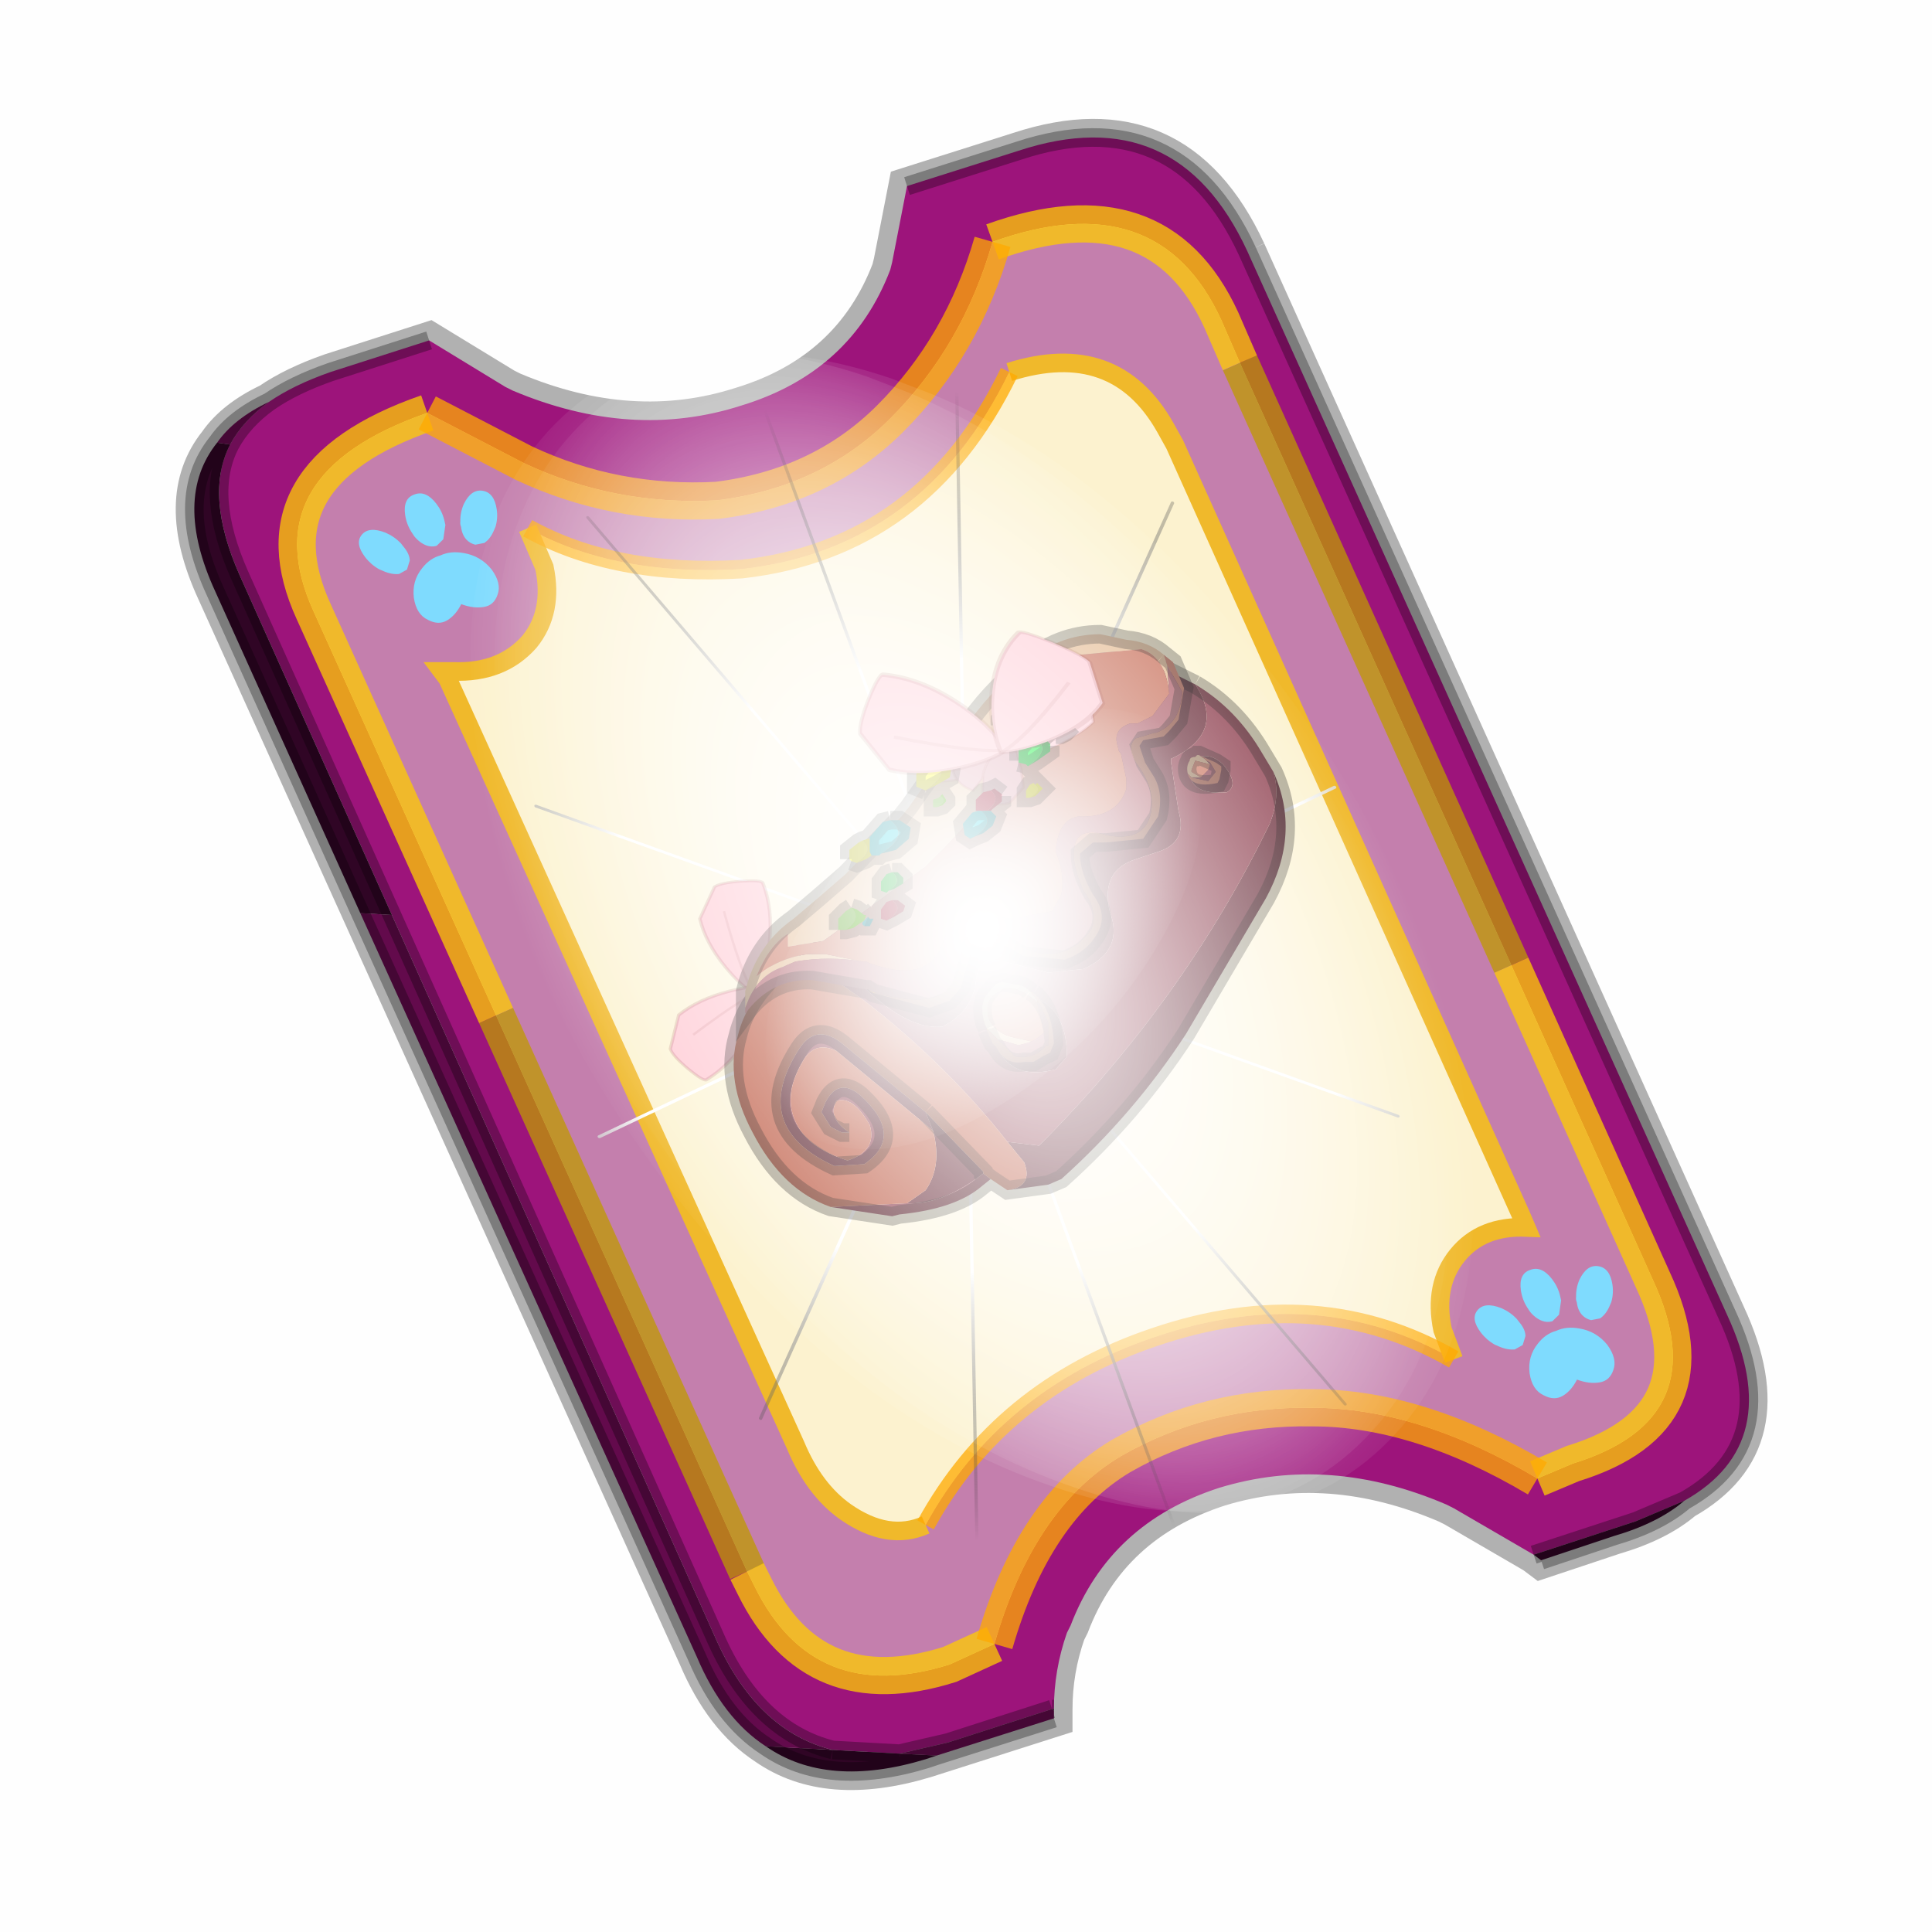 <?xml version='1.0' encoding='UTF-8'?>
<svg xmlns:xlink="http://www.w3.org/1999/xlink" xmlns="http://www.w3.org/2000/svg" version="1.1" width="60px" height="60px" viewBox="0.0 0.0 60.0 60.0"><defs><g id="c1"><path fill="#000000" fill-opacity="0.004" d="M0.0 0.0 L60.0 0.0 60.0 60.0 0.0 60.0 0.0 0.0"/></g><g id="c2"><path fill="none" stroke="#000000" stroke-width="1.0" stroke-opacity="0.302" d="M28.45 3.1 L41.35 31.7 Q42.95 35.15 40.2 36.7 39.5 37.3 38.3 37.65 L36.35 38.3 36.15 38.15 34.0 36.9 33.8 36.8 Q30.65 35.45 27.7 36.35 24.75 37.3 23.7 40.05 L23.6 40.25 Q23.25 41.25 23.25 42.3 L23.25 42.35 23.25 42.55 19.8 43.65 Q17.15 44.45 15.5 43.3 14.35 42.55 13.65 40.9 L0.7 12.25 Q-0.45 9.75 0.75 8.25 1.2 7.6 2.15 7.15 2.8 6.7 3.8 6.35 L6.45 5.5 8.5 6.75 8.7 6.85 Q11.9 8.2 14.85 7.25 17.8 6.35 18.85 3.6 L18.9 3.4 19.3 1.35 22.3 0.4 Q26.55 -1.0 28.45 3.1"/><path fill="#9d147b" stroke="none" d="M35.55 22.3 L28.25 6.1 27.75 4.95 Q26.05 1.25 21.6 2.85 20.8 5.65 18.85 7.6 17.0 9.45 14.2 9.8 11.45 9.95 9.0 8.8 L6.4 7.45 Q1.65 9.1 3.35 12.8 L8.25 23.65 15.0 38.6 15.2 39.0 Q16.8 42.25 20.45 41.1 L21.65 40.55 Q22.7 36.9 25.05 35.5 27.4 34.15 30.2 34.2 33.05 34.2 36.25 36.1 L37.2 35.7 Q41.1 34.5 39.35 30.75 L35.55 22.3 M19.3 1.35 L22.3 0.4 Q26.55 -1.0 28.45 3.1 L41.35 31.7 Q42.95 35.15 40.2 36.7 L38.9 37.25 36.15 38.15 34.0 36.9 33.8 36.8 Q30.65 35.45 27.7 36.35 24.75 37.3 23.7 40.05 L23.6 40.25 Q23.25 41.25 23.25 42.3 L23.2 42.3 20.4 43.2 19.1 43.5 17.3 43.4 Q15.3 42.9 14.2 40.5 L5.45 20.95 1.35 11.8 Q0.4 9.65 1.1 8.3 1.45 7.65 2.15 7.15 2.8 6.7 3.8 6.35 L6.45 5.5 8.5 6.75 8.7 6.85 Q11.9 8.2 14.85 7.25 17.8 6.35 18.85 3.6 L18.9 3.4 19.3 1.35"/><path fill="#c47fad" stroke="none" d="M28.25 6.1 L35.55 22.3 39.35 30.75 Q41.1 34.5 37.2 35.7 L36.25 36.1 Q33.05 34.2 30.2 34.2 27.4 34.15 25.05 35.5 22.7 36.9 21.65 40.55 L20.45 41.1 Q16.8 42.25 15.2 39.0 L15.0 38.6 8.25 23.65 3.35 12.8 Q1.65 9.1 6.4 7.45 L9.0 8.8 Q11.45 9.95 14.2 9.8 17.0 9.45 18.85 7.6 20.8 5.65 21.6 2.85 26.05 1.25 27.75 4.95 L28.25 6.1 M34.0 32.9 L33.7 32.1 Q33.45 30.9 34.1 30.1 34.75 29.3 35.95 29.35 L35.8 29.0 26.5 8.3 26.25 7.85 Q24.9 5.45 22.05 6.35 19.75 11.1 14.85 11.65 11.45 11.85 9.1 10.55 L9.55 11.6 Q9.8 12.8 9.15 13.6 8.4 14.45 7.1 14.4 L6.8 14.4 6.95 14.6 16.3 35.2 Q16.8 36.4 17.65 37.0 18.8 37.8 19.8 37.35 21.8 33.7 25.95 32.3 30.35 30.8 34.0 32.9"/><path fill="#fcf2cf" stroke="none" d="M22.05 6.35 Q24.9 5.45 26.25 7.85 L26.5 8.3 35.8 29.0 35.95 29.35 Q34.75 29.3 34.1 30.1 33.45 30.9 33.7 32.1 L34.0 32.9 Q30.35 30.8 25.95 32.3 21.8 33.7 19.8 37.35 18.8 37.8 17.65 37.0 16.8 36.4 16.3 35.2 L6.95 14.6 6.8 14.4 7.1 14.4 Q8.4 14.45 9.15 13.6 9.8 12.8 9.55 11.6 L9.1 10.55 Q11.45 11.85 14.85 11.65 19.75 11.1 22.05 6.35"/><path fill="#300525" stroke="none" d="M40.2 36.7 Q39.5 37.3 38.3 37.65 L36.35 38.3 36.15 38.15 38.9 37.25 40.2 36.7 M23.25 42.3 L23.25 42.35 23.2 42.3 23.25 42.3 M20.1 43.55 L19.8 43.65 Q17.15 44.45 15.5 43.3 L17.3 43.4 19.1 43.5 20.1 43.55 M4.6 20.9 L0.7 12.25 Q-0.45 9.75 0.75 8.25 L1.1 8.3 Q0.4 9.65 1.35 11.8 L5.45 20.95 4.6 20.9"/><path fill="#630a4c" stroke="none" d="M23.25 42.35 L23.25 42.55 20.1 43.55 19.1 43.5 20.4 43.2 23.2 42.3 23.25 42.35 M15.5 43.3 Q14.35 42.55 13.65 40.9 L4.6 20.9 5.45 20.95 14.2 40.5 Q15.3 42.9 17.3 43.4 L15.5 43.3 M0.75 8.25 Q1.2 7.6 2.15 7.15 1.45 7.65 1.1 8.3 L0.75 8.25"/><path fill="none" stroke="#bf9900" stroke-width="1.0" stroke-opacity="0.749" d="M28.25 6.1 L35.55 22.3 M15.0 38.6 L8.25 23.65"/><path fill="none" stroke="#000000" stroke-width="0.5" stroke-opacity="0.302" d="M19.3 1.35 L22.3 0.4 Q26.55 -1.0 28.45 3.1 L41.35 31.7 Q42.95 35.15 40.2 36.7 39.5 37.3 38.3 37.65 L36.35 38.3 M23.25 42.55 L20.1 43.55 19.8 43.65 Q17.15 44.45 15.5 43.3 14.35 42.55 13.65 40.9 L4.6 20.9 0.7 12.25 Q-0.45 9.75 0.75 8.25 1.2 7.6 2.15 7.15 2.8 6.7 3.8 6.35 L6.45 5.5 M1.1 8.3 Q1.45 7.65 2.15 7.15 M5.45 20.95 L1.35 11.8 Q0.4 9.65 1.1 8.3 M17.3 43.4 Q15.3 42.9 14.2 40.5 L5.45 20.95 M19.1 43.5 L17.3 43.4 M23.2 42.3 L20.4 43.2 19.1 43.5 M23.25 42.3 L23.2 42.3 M40.2 36.7 L38.9 37.25 36.15 38.15"/><path fill="none" stroke="#ffcc00" stroke-width="1.0" stroke-opacity="0.749" d="M35.55 22.3 L39.35 30.75 Q41.1 34.5 37.2 35.7 L36.25 36.1 M21.65 40.55 L20.45 41.1 Q16.8 42.25 15.2 39.0 L15.0 38.6 M8.25 23.65 L3.35 12.8 Q1.65 9.1 6.4 7.45 M21.6 2.85 Q26.05 1.25 27.75 4.95 L28.25 6.1"/><path fill="none" stroke="#f0b92b" stroke-width="0.5" d="M22.05 6.35 Q24.9 5.45 26.25 7.85 L26.5 8.3 35.8 29.0 35.95 29.35 Q34.75 29.3 34.1 30.1 33.45 30.9 33.7 32.1 L34.0 32.9 M19.8 37.35 Q18.8 37.8 17.65 37.0 16.8 36.4 16.3 35.2 L6.95 14.6 6.8 14.4 7.1 14.4 Q8.4 14.45 9.15 13.6 9.8 12.8 9.55 11.6 L9.1 10.55"/><path fill="none" stroke="#ffaa00" stroke-width="1.0" stroke-opacity="0.749" d="M36.25 36.1 Q33.05 34.2 30.2 34.2 27.4 34.15 25.05 35.5 22.7 36.9 21.65 40.55 M6.4 7.45 L9.0 8.8 Q11.45 9.95 14.2 9.8 17.0 9.45 18.85 7.6 20.8 5.65 21.6 2.85"/><path fill="none" stroke="#ffaa00" stroke-width="0.5" stroke-opacity="0.749" d="M34.0 32.9 Q30.35 30.8 25.95 32.3 21.8 33.7 19.8 37.35 M9.1 10.55 Q11.45 11.85 14.85 11.65 19.75 11.1 22.05 6.35"/></g><g id="c3"><path fill="#7fdbfe" stroke="none" d="M10.75 4.9 Q10.75 4.6 10.9 4.35 11.25 3.45 11.95 2.75 13.3 1.5 14.35 2.1 15.4 2.7 14.95 4.45 14.7 5.4 14.1 6.15 L13.75 6.5 Q13.1 7.15 12.35 7.35 L11.4 7.2 Q10.95 6.9 10.75 6.4 10.5 5.75 10.75 4.9 M9.3 1.7 Q9.55 2.65 9.4 3.6 L9.3 4.15 8.5 5.5 7.6 5.9 7.5 5.9 Q7.0 5.85 6.6 5.5 6.05 5.0 5.8 4.15 L5.7 3.6 Q5.55 2.65 5.8 1.7 6.25 0.0 7.5 0.0 L7.6 0.0 Q8.85 0.0 9.3 1.7 M0.15 4.45 Q-0.3 2.7 0.75 2.1 1.8 1.5 3.15 2.75 3.85 3.45 4.2 4.35 L4.35 4.9 Q4.6 5.75 4.35 6.4 L3.7 7.2 2.75 7.35 Q2.0 7.15 1.35 6.5 L1.0 6.15 Q0.4 5.4 0.15 4.45 M7.55 7.0 Q8.75 6.9 9.9 7.6 11.45 8.5 11.95 10.25 12.35 12.0 11.5 12.95 10.7 13.9 9.65 13.7 8.55 13.5 7.55 12.6 6.55 13.5 5.5 13.7 4.45 13.9 3.65 12.95 2.75 12.0 3.2 10.25 3.7 8.5 5.25 7.6 6.4 6.9 7.55 7.0"/></g><g id="c4"><g><use transform="matrix(1.0,0.0,0.0,1.0,0.0,0.0)" xlink:href="#c3"/></g></g><radialGradient gradientUnits="userSpaceOnUse" r="819.2" cx="0" cy="0" spreadMethod="pad" gradientTransform="matrix(0.091,0.0,0.0,0.091,0.6,3.4)" id="gradient1"><stop offset="0.0" stop-color="#ffffff"/><stop offset="1.0" stop-color="#ffffff" stop-opacity="0.0"/></radialGradient><g id="c5"><path stroke="none" fill="url(#gradient1)" d="M36.65 -54.65 Q60.05 -42.0 69.75 -17.95 80.55 8.9 68.0 34.1 55.45 59.35 26.8 68.2 -1.8 77.05 -29.7 64.3 -57.6 51.6 -68.45 24.75 -79.3 -2.05 -66.75 -27.25 L-66.7 -27.3 Q-54.1 -52.5 -25.5 -61.4 3.1 -70.2 31.0 -57.5 L36.65 -54.65"/></g><g id="c6"><g><use transform="matrix(1.0,0.0,0.0,1.0,0.0,0.0)" xlink:href="#c5"/></g></g><radialGradient gradientUnits="userSpaceOnUse" r="819.2" cx="0" cy="0" spreadMethod="pad" gradientTransform="matrix(0.209,0.0,0.0,0.177,67.15,107.2)" id="gradient2"><stop offset="0.357" stop-color="#ffffff"/><stop offset="0.671" stop-opacity="0.0"/></radialGradient><g id="c7"><path fill="none" stroke-linejoin="round" stroke-linecap="round" stroke="url(#gradient2)" stroke-width="0.5" d="M136.55 165.8 L68.6 106.0 68.4 106.0 118.25 201.5 M68.3 105.8 L68.35 105.8 68.3 105.8 68.3 105.85 68.4 106.0 68.3 106.0 86.55 211.5 M68.3 105.8 L68.3 105.85 68.3 106.0 68.15 105.95 18.25 151.55 M68.3 105.85 L68.25 105.85 68.3 106.0 50.0 193.2 M68.25 105.85 L68.15 105.95 0.05 97.7 M68.3 105.85 L68.25 105.8 68.25 105.85 M68.25 105.8 L68.2 105.7 0.0 45.7 M68.3 105.8 L68.25 105.75 68.25 105.8 M68.25 105.75 L68.2 105.7 18.25 10.05 M68.6 106.0 L68.35 105.8 118.25 60.15 M86.6 18.35 L68.3 105.8 M136.6 114.25 L68.6 106.0 M68.25 105.75 L49.95 0.05"/></g><g id="c8"><g><use transform="matrix(1.0,0.0,0.0,1.0,0.0,0.0)" xlink:href="#c7"/></g></g><g id="c9"><g><use transform="matrix(1.0,0.0,0.0,1.0,0.0,0.0)" xlink:href="#c2"/></g><g><use transform="matrix(0.239,-0.087,0.1,0.234,34.25,31.15)" xlink:href="#c4"/></g><g><use transform="matrix(0.239,-0.087,0.1,0.234,4.25,10.3)" xlink:href="#c4"/></g><g><use transform="matrix(0.141,-0.038,0.111,0.226,20.25,20.65)" filter="url(#filter7)" xlink:href="#c6"/></g><g><use transform="matrix(-0.155,0.051,0.084,0.147,22.6,3.15)" filter="url(#filter8)" xlink:href="#c8"/></g></g><filter id="filter7"><feColorMatrix in="SourceGraphic" type="matrix" values="0.0 0.0 0.0 0.0 0.797 0.0 0.0 0.0 0.0 0.598 0.0 0.0 0.0 0.0 0.199 0.0 0.0 0.0 1.0 0.0" result="cxform"/><feComposite operator="in" in2="SourceGraphic" result="color-xform"/></filter><filter id="filter8"><feColorMatrix in="SourceGraphic" type="matrix" values="0.0 0.0 0.0 0.0 0.996 0.0 0.0 0.0 0.0 0.996 0.0 0.0 0.0 0.0 0.996 0.0 0.0 0.0 1.0 0.0" result="cxform"/><feComposite operator="in" in2="SourceGraphic" result="color-xform"/></filter><g id="c10"><path fill="#ffced7" stroke="none" d="M6.0 -7.85 Q9.9 -1.55 10.9 4.45 L7.7 12.2 Q6.35 13.15 2.2 13.25 -1.9 13.3 -2.15 12.55 -4.05 6.0 -3.15 -2.1 -2.35 -9.45 0.3 -14.75 2.85 -12.9 6.0 -7.85 M5.95 6.0 Q2.7 -10.35 0.3 -14.75 2.7 -10.35 5.95 6.0"/><path fill="none" stroke="#872127" stroke-width="0.7" stroke-opacity="0.161" d="M6.0 -7.85 Q9.9 -1.55 10.9 4.45 L7.7 12.2 Q6.35 13.15 2.2 13.25 -1.9 13.3 -2.15 12.55 -4.05 6.0 -3.15 -2.1 -2.35 -9.45 0.3 -14.75 2.85 -12.9 6.0 -7.85"/><path fill="none" stroke="#872127" stroke-width="0.5" stroke-opacity="0.102" d="M0.3 -14.75 Q2.7 -10.35 5.95 6.0"/></g><g id="c11"><g><use transform="matrix(1.0,0.0,0.0,1.0,0.0,0.0)" xlink:href="#c10"/></g></g><g id="c12"><g><use transform="matrix(1.098,-0.467,0.455,0.647,12.55,-0.65)" xlink:href="#c11"/></g><g><use transform="matrix(1.181,0.167,0.272,-0.743,7.1,-18.95)" xlink:href="#c11"/></g></g><g id="c13"><path fill="#723844" stroke="none" d="M2.85 7.2 L3.65 6.4 6.7 3.05 7.9 1.35 8.4 0.65 9.25 -0.3 Q10.15 -0.85 11.35 -0.75 L12.8 -0.45 13.4 -0.15 13.5 -0.1 Q14.35 1.2 12.85 1.9 L12.85 2.0 13.05 3.3 Q13.3 4.15 12.5 4.4 L11.9 4.6 Q10.95 4.9 11.2 6.0 11.6 7.05 10.5 7.55 L9.55 7.65 8.35 7.35 Q7.65 7.15 7.6 7.9 7.5 8.7 6.7 9.1 5.8 9.2 4.6 8.05 3.65 7.4 3.25 7.45 L2.85 7.2 M15.6 2.25 Q16.35 3.9 15.4 5.65 L13.25 9.3 Q11.85 11.45 9.9 13.2 L9.55 13.35 8.45 13.5 Q9.15 13.4 8.9 12.75 L8.45 12.2 9.3 12.3 Q13.2 8.4 15.5 3.65 15.8 2.9 15.6 2.25 M14.35 2.8 Q13.25 2.9 13.35 2.05 13.75 1.6 14.25 2.05 14.7 2.6 14.35 2.8 M6.45 11.9 L6.25 11.4 7.8 13.0 7.8 13.05 7.6 13.2 Q6.6 13.9 5.75 13.85 L6.25 13.5 Q6.7 12.85 6.45 11.9 M8.7 8.2 Q10.05 8.35 10.05 9.9 L9.75 10.25 Q8.6 10.55 8.2 9.7 7.75 8.85 8.1 8.55 L8.7 8.2"/><path fill="#944958" stroke="none" d="M3.25 7.45 Q3.65 7.4 4.6 8.05 5.8 9.2 6.7 9.1 7.5 8.7 7.6 7.9 7.65 7.15 8.35 7.35 L9.55 7.65 10.5 7.55 Q11.6 7.05 11.2 6.0 10.95 4.9 11.9 4.6 L12.5 4.4 Q13.3 4.15 13.05 3.3 L12.85 2.0 12.85 1.9 Q14.35 1.2 13.5 -0.1 14.6 0.55 15.3 1.75 L15.6 2.25 Q15.8 2.9 15.5 3.65 13.2 8.4 9.3 12.3 L8.45 12.2 Q6.85 10.15 4.6 8.4 L3.25 7.45 M8.0 13.2 L7.75 13.4 Q7.05 14.0 5.55 14.15 L5.35 14.2 3.7 13.95 5.75 13.85 Q6.6 13.9 7.6 13.2 L7.8 13.05 8.0 13.2 M14.35 2.8 Q14.7 2.6 14.25 2.05 13.75 1.6 13.35 2.05 13.25 2.9 14.35 2.8 M4.2 11.95 L4.0 11.95 3.7 11.8 3.45 11.4 3.55 11.15 Q3.9 10.45 4.5 10.95 5.7 12.05 4.6 12.8 L3.8 12.85 Q1.5 11.8 2.85 9.7 3.3 9.0 4.0 9.55 L6.25 11.4 6.45 11.9 3.85 9.75 Q3.3 9.5 3.0 9.95 2.4 10.9 2.75 11.65 3.05 12.35 4.15 12.7 4.95 12.45 4.75 11.75 4.3 10.95 3.85 11.1 3.6 11.55 4.2 11.95 M8.7 8.2 L8.1 8.55 Q7.75 8.85 8.2 9.7 8.6 10.55 9.75 10.25 L10.05 9.9 Q10.05 8.35 8.7 8.2"/><path fill="#c46a55" stroke="none" d="M2.85 7.2 L3.25 7.45 4.6 8.4 Q6.85 10.15 8.45 12.2 L8.9 12.75 Q9.15 13.4 8.45 13.5 L8.0 13.2 7.8 13.05 7.8 13.0 6.25 11.4 4.0 9.55 Q3.3 9.0 2.85 9.7 1.5 11.8 3.8 12.85 L4.6 12.8 Q5.7 12.05 4.5 10.95 3.9 10.45 3.55 11.15 L3.45 11.4 3.7 11.8 4.0 11.95 4.2 11.95 Q3.6 11.55 3.85 11.1 4.3 10.95 4.75 11.75 4.95 12.45 4.15 12.7 3.05 12.35 2.75 11.65 2.4 10.9 3.0 9.95 3.3 9.5 3.85 9.75 L6.45 11.9 Q6.7 12.85 6.25 13.5 L5.75 13.85 3.7 13.95 Q2.4 13.5 1.6 11.95 0.85 10.55 1.2 9.35 1.45 8.3 2.5 7.45 L2.85 7.2"/><path fill="none" stroke="#000000" stroke-width="0.5" stroke-opacity="0.302" d="M13.5 -0.1 L13.4 -0.15 12.8 -0.45 11.35 -0.75 Q10.15 -0.85 9.25 -0.3 L8.4 0.65 7.9 1.35 6.7 3.05 3.65 6.4 2.85 7.2 M13.5 -0.1 Q14.6 0.55 15.3 1.75 L15.6 2.25 Q16.35 3.9 15.4 5.65 L13.25 9.3 Q11.85 11.45 9.9 13.2 L9.55 13.35 8.45 13.5 8.0 13.2 7.75 13.4 Q7.05 14.0 5.55 14.15 L5.35 14.2 3.7 13.95 Q2.4 13.5 1.6 11.95 0.85 10.55 1.2 9.35 1.45 8.3 2.5 7.45 L2.85 7.2 M6.25 11.4 L4.0 9.55 Q3.3 9.0 2.85 9.7 1.5 11.8 3.8 12.85 L4.6 12.8 Q5.7 12.05 4.5 10.95 3.9 10.45 3.55 11.15 L3.45 11.4 3.7 11.8 4.0 11.95 4.2 11.95 M6.25 11.4 L7.8 13.0 7.8 13.05 8.0 13.2"/><path fill="#e6bf99" stroke="none" d="M1.4 8.6 L1.4 8.15 Q1.7 6.9 2.7 6.2 L3.35 5.65 4.1 5.0 5.6 3.45 5.8 3.2 7.25 1.15 Q7.95 0.1 8.9 -0.65 9.8 -1.45 10.95 -1.45 L11.65 -1.3 Q12.25 -1.25 12.65 -0.9 L12.75 -0.6 12.8 0.15 Q12.7 -0.85 12.05 -1.05 L9.35 -0.8 Q9.75 -0.75 9.75 -0.35 9.95 0.75 8.0 2.95 L6.85 4.2 6.25 4.8 3.5 6.8 2.55 6.95 2.55 6.6 Q2.05 6.9 1.7 7.75 2.3 7.25 3.1 7.15 L3.55 7.15 4.55 7.35 Q3.65 7.2 2.75 7.35 L2.4 7.5 Q1.8 7.7 1.5 8.35 L1.4 8.6 M13.3 2.3 Q13.25 2.1 13.35 1.95 13.35 1.85 13.5 1.85 L13.55 1.8 13.6 1.8 13.75 1.9 13.8 1.95 13.9 2.05 13.5 1.95 13.4 2.2 13.4 2.25 13.65 2.4 13.4 2.4 13.3 2.3 M9.25 8.45 L9.2 8.4 Q8.65 7.95 8.3 8.1 L8.25 8.15 Q7.8 8.35 7.95 8.9 8.15 9.3 8.65 9.4 L9.1 9.5 8.95 9.55 8.75 9.6 8.4 9.5 8.2 9.45 7.95 9.2 7.9 9.15 7.85 9.05 Q7.7 8.6 7.85 8.3 L8.05 8.05 8.15 7.95 8.3 7.9 8.85 8.0 9.0 8.1 9.05 8.15 9.1 8.2 9.25 8.4 9.25 8.45"/><path fill="#cc7a66" stroke="none" d="M4.55 7.35 L3.55 7.15 3.1 7.15 Q2.3 7.25 1.7 7.75 2.05 6.9 2.55 6.6 L2.55 6.95 3.5 6.8 6.25 4.8 6.85 4.2 8.0 2.95 Q9.95 0.75 9.75 -0.35 9.75 -0.75 9.35 -0.8 L12.05 -1.05 Q12.7 -0.85 12.8 0.15 L12.35 0.75 11.95 0.95 11.75 0.95 Q11.3 1.1 11.4 1.5 L11.45 1.7 11.5 1.75 11.65 2.45 11.65 2.7 Q11.4 3.5 10.35 3.45 9.8 3.55 9.75 4.4 10.0 5.0 9.9 5.55 L9.65 6.0 8.55 6.2 7.8 6.1 7.55 6.1 7.1 6.25 6.75 6.7 Q6.45 8.0 4.75 7.4 L4.65 7.35 4.55 7.35 M12.75 -0.6 L12.65 -0.9 12.9 -0.7 13.2 0.0 13.05 0.85 12.8 1.15 12.65 1.3 12.1 1.4 12.0 1.55 12.15 2.0 12.4 2.4 Q12.65 2.85 12.5 3.45 L12.1 4.05 11.1 4.15 10.75 4.15 10.4 4.45 Q10.4 4.95 10.75 5.55 11.2 6.15 10.8 6.7 10.55 7.1 10.0 7.3 L8.85 7.2 8.8 7.15 Q8.25 6.8 7.8 6.75 L7.75 6.75 7.5 6.9 Q7.4 7.0 7.45 7.15 L7.2 8.05 6.9 8.4 6.35 8.6 4.85 8.2 4.9 8.2 Q6.25 8.55 6.7 8.2 7.15 7.85 7.2 7.25 7.25 6.65 7.55 6.6 L8.75 6.9 8.8 6.95 Q9.95 7.5 10.7 6.5 10.9 6.0 10.5 5.45 10.1 4.6 10.3 4.1 10.5 3.75 11.1 3.95 12.1 4.15 12.3 3.4 12.45 2.7 11.9 2.0 11.65 1.55 11.9 1.35 L12.4 1.2 12.45 1.2 Q13.1 0.95 13.15 0.1 L12.75 -0.6 M13.6 1.8 L14.05 2.0 14.2 2.1 14.2 2.2 14.15 2.45 14.1 2.55 Q13.4 2.7 13.3 2.3 L13.4 2.4 13.85 2.5 14.05 2.25 13.9 2.0 13.8 1.95 13.75 1.9 13.6 1.8 M13.65 2.4 L13.4 2.25 13.4 2.2 13.5 1.95 13.9 2.05 13.85 2.2 13.8 2.25 13.75 2.3 13.65 2.4 M9.1 9.5 L8.65 9.4 Q8.15 9.3 7.95 8.9 7.8 8.35 8.25 8.15 L8.3 8.1 Q8.65 7.95 9.2 8.4 L9.25 8.45 9.4 9.1 9.45 9.25 9.2 9.45 9.1 9.5 M9.25 8.4 L9.1 8.2 9.15 8.2 Q9.65 8.6 9.7 9.55 L9.6 9.8 9.4 9.9 9.15 10.05 8.9 10.05 Q8.4 10.15 8.15 9.65 L8.05 9.55 7.9 9.2 7.95 9.2 8.2 9.45 8.65 9.9 Q9.15 10.0 9.5 9.6 L9.55 9.6 9.55 9.0 9.3 8.45 9.25 8.4"/><path fill="#8c4856" stroke="none" d="M13.4 2.4 L13.65 2.4 13.75 2.3 13.8 2.25 13.85 2.2 13.9 2.05 13.8 1.95 13.9 2.0 14.05 2.25 13.85 2.5 13.4 2.4"/><path fill="#b26771" stroke="none" d="M1.4 8.6 L1.5 8.35 Q1.8 7.7 2.4 7.5 L2.75 7.35 Q3.65 7.2 4.55 7.35 L4.65 7.35 4.75 7.4 Q6.45 8.0 6.75 6.7 L7.1 6.25 7.55 6.1 7.8 6.1 8.55 6.2 9.65 6.0 9.9 5.55 Q10.0 5.0 9.75 4.4 9.8 3.55 10.35 3.45 11.4 3.5 11.65 2.7 L11.65 2.45 11.5 1.75 11.45 1.7 11.4 1.5 Q11.3 1.1 11.75 0.95 L11.95 0.95 12.35 0.75 12.8 0.15 12.75 -0.6 13.15 0.1 Q13.1 0.95 12.45 1.2 L12.4 1.2 11.9 1.35 Q11.65 1.55 11.9 2.0 12.45 2.7 12.3 3.4 12.1 4.15 11.1 3.95 10.5 3.75 10.3 4.1 10.1 4.6 10.5 5.45 10.9 6.0 10.7 6.5 9.95 7.5 8.8 6.95 L8.75 6.9 7.55 6.6 Q7.25 6.65 7.2 7.25 7.15 7.85 6.7 8.2 6.25 8.55 4.9 8.2 L4.7 8.1 4.65 8.1 3.2 7.85 Q2.1 7.8 1.4 8.75 L1.4 8.6 M8.2 9.45 L8.4 9.5 8.75 9.6 8.95 9.55 9.1 9.5 9.2 9.45 9.45 9.25 9.4 9.1 9.25 8.45 9.3 8.45 9.55 9.0 9.55 9.6 9.5 9.6 Q9.15 10.0 8.65 9.9 L8.2 9.45"/><path fill="#f4a33c" stroke="none" d="M4.85 8.2 L4.7 8.1 4.9 8.2 4.85 8.2 M9.1 8.2 L9.05 8.15 9.15 8.2 9.1 8.2 M7.9 9.15 L7.95 9.2 7.9 9.2 7.9 9.15"/><path fill="#cc6b22" stroke="none" d="M9.25 8.45 L9.25 8.4 9.3 8.45 9.25 8.45"/><path fill="none" stroke="#000000" stroke-width="0.5" stroke-opacity="0.302" d="M12.65 -0.9 Q12.25 -1.25 11.65 -1.3 L10.95 -1.45 Q9.8 -1.45 8.9 -0.65 7.95 0.1 7.25 1.15 L5.8 3.2 5.6 3.45 4.1 5.0 3.35 5.65 2.7 6.2 Q1.7 6.9 1.4 8.15 L1.4 8.6 M12.65 -0.9 L12.9 -0.7 13.2 0.0 13.05 0.85 12.8 1.15 12.65 1.3 12.1 1.4 12.0 1.55 12.15 2.0 12.4 2.4 Q12.65 2.85 12.5 3.45 L12.1 4.05 11.1 4.15 10.75 4.15 10.4 4.45 Q10.4 4.95 10.75 5.55 11.2 6.15 10.8 6.7 10.55 7.1 10.0 7.3 L8.85 7.2 8.8 7.15 Q8.25 6.8 7.8 6.75 L7.75 6.75 7.5 6.9 Q7.4 7.0 7.45 7.15 L7.2 8.05 6.9 8.4 6.35 8.6 4.85 8.2 4.7 8.1 4.65 8.1 3.2 7.85 Q2.1 7.8 1.4 8.75 L1.4 8.6 M13.3 2.3 Q13.25 2.1 13.35 1.95 13.35 1.85 13.5 1.85 L13.55 1.8 13.6 1.8 14.05 2.0 14.2 2.1 14.2 2.2 14.15 2.45 14.1 2.55 Q13.4 2.7 13.3 2.3 M9.05 8.15 L9.0 8.1 8.85 8.0 8.3 7.9 8.15 7.95 8.05 8.05 7.85 8.3 Q7.7 8.6 7.85 9.05 L7.9 9.15 M7.9 9.2 L7.9 9.15 M7.9 9.2 L8.05 9.55 8.15 9.65 Q8.4 10.15 8.9 10.05 L9.15 10.05 9.4 9.9 9.6 9.8 9.7 9.55 Q9.65 8.6 9.15 8.2 M9.05 8.15 L9.15 8.2"/></g><g id="c14"><g><use transform="matrix(1.0,0.0,0.0,1.0,0.0,0.0)" xlink:href="#c5"/></g></g><g id="c15"><g><use transform="matrix(-0.614,1.022,0.578,0.54,15.8,-2.7)" xlink:href="#c11"/></g><g><use transform="matrix(-0.809,-0.876,0.456,-0.646,14.05,-18.35)" xlink:href="#c11"/></g></g><g id="c16"><path fill="#e5b0bb" stroke="none" d="M-3.95 3.9 L-3.8 5.1 -5.95 10.85 Q-9.6 10.45 -12.3 8.05 L-12.5 7.85 -12.75 7.65 Q-16.65 3.2 -14.7 -3.05 -8.6 -9.85 0.4 -14.2 L0.5 -14.15 Q-4.8 -2.65 -3.95 3.9"/><path fill="#e0abb6" stroke="none" d="M-3.95 3.9 Q-4.8 -2.65 0.5 -14.15 4.05 -12.2 5.65 -8.95 7.15 -5.0 8.4 -2.8 L10.9 4.45 7.7 12.2 Q4.8 14.25 1.15 14.25 L0.35 14.25 Q-1.8 14.0 -2.15 12.55 L-3.75 4.95 -3.95 3.9"/><path fill="none" stroke="#872127" stroke-width="1.0" stroke-opacity="0.161" d="M0.5 -14.15 L0.4 -14.2 Q-8.6 -9.85 -14.7 -3.05 -16.65 3.2 -12.75 7.65 L-12.5 7.85 -12.3 8.05 Q-9.6 10.45 -5.95 10.85 L-3.8 5.1 -3.95 3.9 M0.5 -14.15 Q4.05 -12.2 5.65 -8.95 7.15 -5.0 8.4 -2.8 L10.9 4.45 7.7 12.2 Q4.8 14.25 1.15 14.25 L0.35 14.25 Q-1.8 14.0 -2.15 12.55 L-3.75 4.95 Q-3.4 8.2 -3.8 5.1 L-3.75 4.95 -3.95 3.9"/><path fill="none" stroke="#872127" stroke-width="1.0" stroke-opacity="0.102" d="M-3.95 3.9 Q-4.8 -2.65 0.5 -14.15"/></g><g id="c17"><g><use transform="matrix(1.0,0.0,0.0,1.0,0.0,0.0)" xlink:href="#c16"/></g></g><g id="c18"><path fill="#8cf347" stroke="none" d="M9.8 -0.15 L9.7 -0.15 9.7 -0.35 9.85 -0.4 9.9 -0.45 Q10.1 -0.3 9.8 -0.15 M6.55 3.2 L6.45 3.2 6.45 3.0 6.6 2.95 6.65 2.9 Q6.85 3.05 6.55 3.2 M4.1 6.5 L3.95 6.5 3.9 6.5 3.9 6.2 4.1 6.0 4.25 5.9 Q4.55 6.2 4.1 6.5"/><path fill="#69f00f" stroke="none" d="M9.9 -0.45 L9.95 -0.5 10.05 -0.35 10.05 -0.3 9.95 -0.2 9.8 -0.15 Q10.1 -0.3 9.9 -0.45 M6.65 2.9 L6.7 2.85 6.8 3.0 6.8 3.05 6.7 3.15 6.55 3.2 Q6.85 3.05 6.65 2.9 M4.25 5.9 L4.4 5.95 4.6 6.1 4.65 6.1 4.6 6.25 4.3 6.45 4.1 6.5 Q4.55 6.2 4.25 5.9"/><path fill="#b61636" stroke="none" d="M10.2 1.0 L10.15 1.05 10.0 1.2 9.9 1.25 Q10.2 1.05 10.0 0.85 L10.05 0.85 10.2 0.95 10.2 1.0 M8.5 0.65 L8.55 0.65 8.7 0.75 8.7 0.8 8.65 0.85 8.5 1.0 8.4 1.05 Q8.7 0.85 8.5 0.65 M8.0 2.75 L8.1 2.7 8.3 2.85 8.3 2.9 8.3 3.05 8.05 3.25 8.0 3.3 7.9 3.3 Q8.3 3.0 8.0 2.75 M5.35 5.7 L5.5 5.7 5.7 5.85 5.65 6.0 5.4 6.15 5.2 6.25 Q5.7 5.95 5.35 5.7"/><path fill="#ffff1a" stroke="none" d="M8.95 1.0 L8.8 0.95 8.75 0.9 8.75 0.65 9.0 0.45 9.1 0.4 Q9.45 0.65 8.95 1.0 M9.05 2.95 L8.95 2.95 8.95 2.75 9.05 2.6 9.15 2.55 9.2 2.6 Q9.4 2.75 9.05 2.95 M6.25 2.75 L6.0 2.65 6.0 2.3 6.25 1.95 6.5 1.9 Q6.95 2.3 6.25 2.75 M4.4 4.7 L4.25 4.65 4.2 4.6 4.2 4.35 4.45 4.15 4.55 4.1 Q4.9 4.35 4.4 4.7"/><path fill="#eeee00" stroke="none" d="M9.1 0.4 L9.25 0.35 9.45 0.5 9.5 0.55 9.45 0.7 9.2 0.9 8.95 1.0 Q9.45 0.65 9.1 0.4 M9.2 2.6 L9.25 2.55 9.4 2.7 9.35 2.75 9.2 2.9 9.05 2.95 Q9.4 2.75 9.2 2.6 M6.5 1.9 L6.65 1.95 Q6.9 1.95 6.95 2.1 L6.9 2.4 6.55 2.6 6.25 2.75 Q6.95 2.3 6.5 1.9 M4.8 4.5 L4.65 4.6 4.4 4.7 Q4.9 4.35 4.55 4.1 L4.7 4.05 4.75 4.05 4.75 4.4 4.8 4.5"/><path fill="#03b827" stroke="none" d="M9.2 1.35 L9.4 1.3 9.6 1.5 9.6 1.55 9.6 1.7 9.25 1.95 9.0 2.1 Q9.65 1.65 9.2 1.35 M5.35 4.95 L5.5 4.95 5.65 5.1 5.65 5.25 5.4 5.4 5.25 5.45 Q5.65 5.2 5.35 4.95"/><path fill="#04f233" stroke="none" d="M8.75 1.95 L8.75 1.65 9.0 1.35 9.2 1.35 Q9.65 1.65 9.0 2.1 L8.95 2.05 8.75 2.0 8.75 1.95 M5.25 5.45 L5.2 5.5 5.05 5.45 5.05 5.2 5.2 5.0 5.35 4.95 Q5.65 5.2 5.25 5.45"/><path fill="#d51a40" stroke="none" d="M9.9 1.25 L9.85 1.25 9.75 1.25 9.75 1.2 9.75 1.05 9.9 0.9 10.0 0.85 Q10.2 1.05 9.9 1.25 M8.25 1.0 L8.25 0.85 8.4 0.7 8.5 0.65 Q8.7 0.85 8.4 1.05 L8.35 1.05 8.25 1.05 8.25 1.0 M7.65 3.3 L7.6 3.3 7.6 3.25 7.6 3.0 7.8 2.8 8.0 2.75 Q8.3 3.0 7.9 3.3 L7.85 3.3 7.75 3.3 7.65 3.3 M5.2 6.25 L5.05 6.2 5.05 5.95 5.2 5.75 5.35 5.7 Q5.7 5.95 5.2 6.25"/><path fill="#16cde0" stroke="none" d="M7.55 4.0 L7.45 4.05 7.3 3.95 7.25 3.65 7.5 3.35 7.65 3.3 7.75 3.3 7.8 3.35 Q8.1 3.65 7.55 4.0 M5.05 4.45 L5.0 4.5 4.8 4.5 4.75 4.4 4.75 4.05 4.75 4.0 5.1 3.6 5.3 3.55 Q5.85 3.95 5.05 4.45 M4.6 6.25 L4.65 6.2 4.7 6.15 4.6 6.4 4.55 6.35 4.55 6.3 4.6 6.25"/><path fill="#12a2b1" stroke="none" d="M8.0 3.3 L8.15 3.45 8.05 3.7 7.8 3.9 7.55 4.0 Q8.1 3.65 7.8 3.35 L7.75 3.3 7.85 3.3 7.9 3.3 8.0 3.3 M5.3 3.55 L5.55 3.55 5.85 3.75 5.8 4.05 5.45 4.35 5.05 4.45 Q5.85 3.95 5.3 3.55 M4.7 6.15 L4.75 6.2 4.85 6.2 4.8 6.3 4.75 6.4 4.6 6.4 4.7 6.15"/><path fill="none" stroke="#000000" stroke-width="0.5" stroke-opacity="0.302" d="M9.8 -0.15 L9.7 -0.15 9.7 -0.35 9.85 -0.4 9.9 -0.45 9.95 -0.5 10.05 -0.35 10.05 -0.3 9.95 -0.2 9.8 -0.15 M10.2 1.0 L10.15 1.05 10.0 1.2 9.9 1.25 9.85 1.25 9.75 1.25 M9.75 1.2 L9.75 1.05 9.9 0.9 10.0 0.85 10.05 0.85 10.2 0.95 M9.1 0.4 L9.25 0.35 9.45 0.5 M9.5 0.55 L9.45 0.7 9.2 0.9 8.95 1.0 8.8 0.95 M8.75 0.9 L8.75 0.65 9.0 0.45 9.1 0.4 M8.75 1.95 L8.75 1.65 9.0 1.35 9.2 1.35 9.4 1.3 9.6 1.5 M9.6 1.55 L9.6 1.7 9.25 1.95 9.0 2.1 8.95 2.05 8.75 2.0 M8.25 1.0 L8.25 0.85 8.4 0.7 8.5 0.65 8.55 0.65 8.7 0.75 M8.7 0.8 L8.65 0.85 8.5 1.0 8.4 1.05 8.35 1.05 8.25 1.05 M8.0 2.75 L8.1 2.7 8.3 2.85 M8.3 2.9 L8.3 3.05 8.05 3.25 8.0 3.3 8.15 3.45 8.05 3.7 7.8 3.9 7.55 4.0 7.45 4.05 7.3 3.95 7.25 3.65 7.5 3.35 7.65 3.3 7.6 3.3 M7.6 3.25 L7.6 3.0 7.8 2.8 8.0 2.75 M7.9 3.3 L8.0 3.3 M9.2 2.6 L9.25 2.55 9.4 2.7 9.35 2.75 9.2 2.9 9.05 2.95 8.95 2.95 8.95 2.75 9.05 2.6 9.15 2.55 9.2 2.6 M6.25 2.75 L6.0 2.65 6.0 2.3 6.25 1.95 6.5 1.9 6.65 1.95 Q6.9 1.95 6.95 2.1 L6.9 2.4 6.55 2.6 6.25 2.75 M6.65 2.9 L6.7 2.85 6.8 3.0 6.8 3.05 6.7 3.15 6.55 3.2 6.45 3.2 6.45 3.0 6.6 2.95 6.65 2.9 M5.3 3.55 L5.55 3.55 5.85 3.75 5.8 4.05 5.45 4.35 5.05 4.45 5.0 4.5 4.8 4.5 4.65 4.6 4.4 4.7 4.25 4.65 M4.2 4.6 L4.2 4.35 4.45 4.15 4.55 4.1 4.7 4.05 4.75 4.05 4.75 4.0 5.1 3.6 5.3 3.55 M5.35 4.95 L5.5 4.95 5.65 5.1 5.65 5.25 5.4 5.4 5.25 5.45 5.2 5.5 5.05 5.45 5.05 5.2 5.2 5.0 5.35 4.95 M5.35 5.7 L5.5 5.7 5.7 5.85 5.65 6.0 5.4 6.15 5.2 6.25 5.05 6.2 5.05 5.95 5.2 5.75 5.35 5.7 M7.75 3.3 L7.85 3.3 7.9 3.3 M7.65 3.3 L7.75 3.3 M4.8 4.5 L4.75 4.4 4.75 4.05 M4.25 5.9 L4.4 5.95 4.6 6.1 M4.65 6.1 L4.6 6.25 4.65 6.2 4.7 6.15 4.75 6.2 4.85 6.2 4.8 6.3 4.75 6.4 4.6 6.4 4.55 6.35 4.55 6.3 4.6 6.25 4.3 6.45 4.1 6.5 3.95 6.5 M3.9 6.5 L3.9 6.2 4.1 6.0 4.25 5.9"/></g><g id="c19"><g><use transform="matrix(-0.094,-0.05,0.061,-0.132,2.85,7.15)" filter="url(#filter16)" xlink:href="#c12"/></g><g><use transform="matrix(1.0,0.0,0.0,1.0,0.0,0.0)" xlink:href="#c13"/></g><g><use transform="matrix(0.065,-0.074,0.046,0.037,7.6,6.4)" filter="url(#filter18)" xlink:href="#c14"/></g><g><use transform="matrix(-0.047,-0.072,-0.096,0.046,8.15,2.85)" filter="url(#filter19)" xlink:href="#c15"/></g><g><use transform="matrix(0.074,0.018,-0.017,0.061,8.15,2.2)" xlink:href="#c17"/></g><g><use transform="matrix(1.0,0.0,0.0,1.0,0.0,0.0)" xlink:href="#c18"/></g><g><use transform="matrix(-0.103,-0.159,-0.127,0.06,7.85,3.4)" xlink:href="#c15"/></g></g><filter id="filter16"><feColorMatrix in="SourceGraphic" type="matrix" values="0.727 0.0 0.0 0.0 0.109 0.0 0.727 0.0 0.0 0.0 0.0 0.0 0.727 0.0 0.0 0.0 0.0 0.0 1.0 0.0" result="cxform"/><feComposite operator="in" in2="SourceGraphic" result="color-xform"/></filter><filter id="filter18"><feColorMatrix in="SourceGraphic" type="matrix" values="0.0 0.0 0.0 0.0 0.996 0.0 0.0 0.0 0.0 0.797 0.0 0.0 0.0 0.0 0.0 0.0 0.0 0.0 0.309 0.0" result="cxform"/><feComposite operator="in" in2="SourceGraphic" result="color-xform"/></filter><filter id="filter19"><feColorMatrix in="SourceGraphic" type="matrix" values="1.0 0.0 0.0 0.0 0.0 0.0 1.0 0.0 0.0 0.0 0.0 0.0 1.0 0.0 0.0 0.0 0.0 0.0 0.27 0.0" result="cxform"/><feComposite operator="in" in2="SourceGraphic" result="color-xform"/></filter><g id="c20"><g><use transform="matrix(1.0,0.0,0.0,1.0,6.3,53.35)" xlink:href="#c9"/></g><g><use transform="matrix(1.0,0.0,0.0,1.0,19.85,68.2)" xlink:href="#c19"/></g><g><use transform="matrix(0.141,-0.038,0.111,0.226,27.2,74.05)" filter="url(#filter25)" xlink:href="#c6"/></g></g><filter id="filter25"><feColorMatrix in="SourceGraphic" type="matrix" values="1.0 0.0 0.0 0.0 0.0 0.0 1.0 0.0 0.0 0.0 0.0 0.0 1.0 0.0 0.0 0.0 0.0 0.0 0.23 0.0" result="cxform"/><feComposite operator="in" in2="SourceGraphic" result="color-xform"/></filter></defs><g><g><use transform="matrix(1.0,0.0,0.0,1.0,0.0,0.0)" xlink:href="#c1"/></g><g><use transform="matrix(1.155,0.0,0.0,1.155,-1.4,-57.4)" xlink:href="#c20"/></g></g></svg>